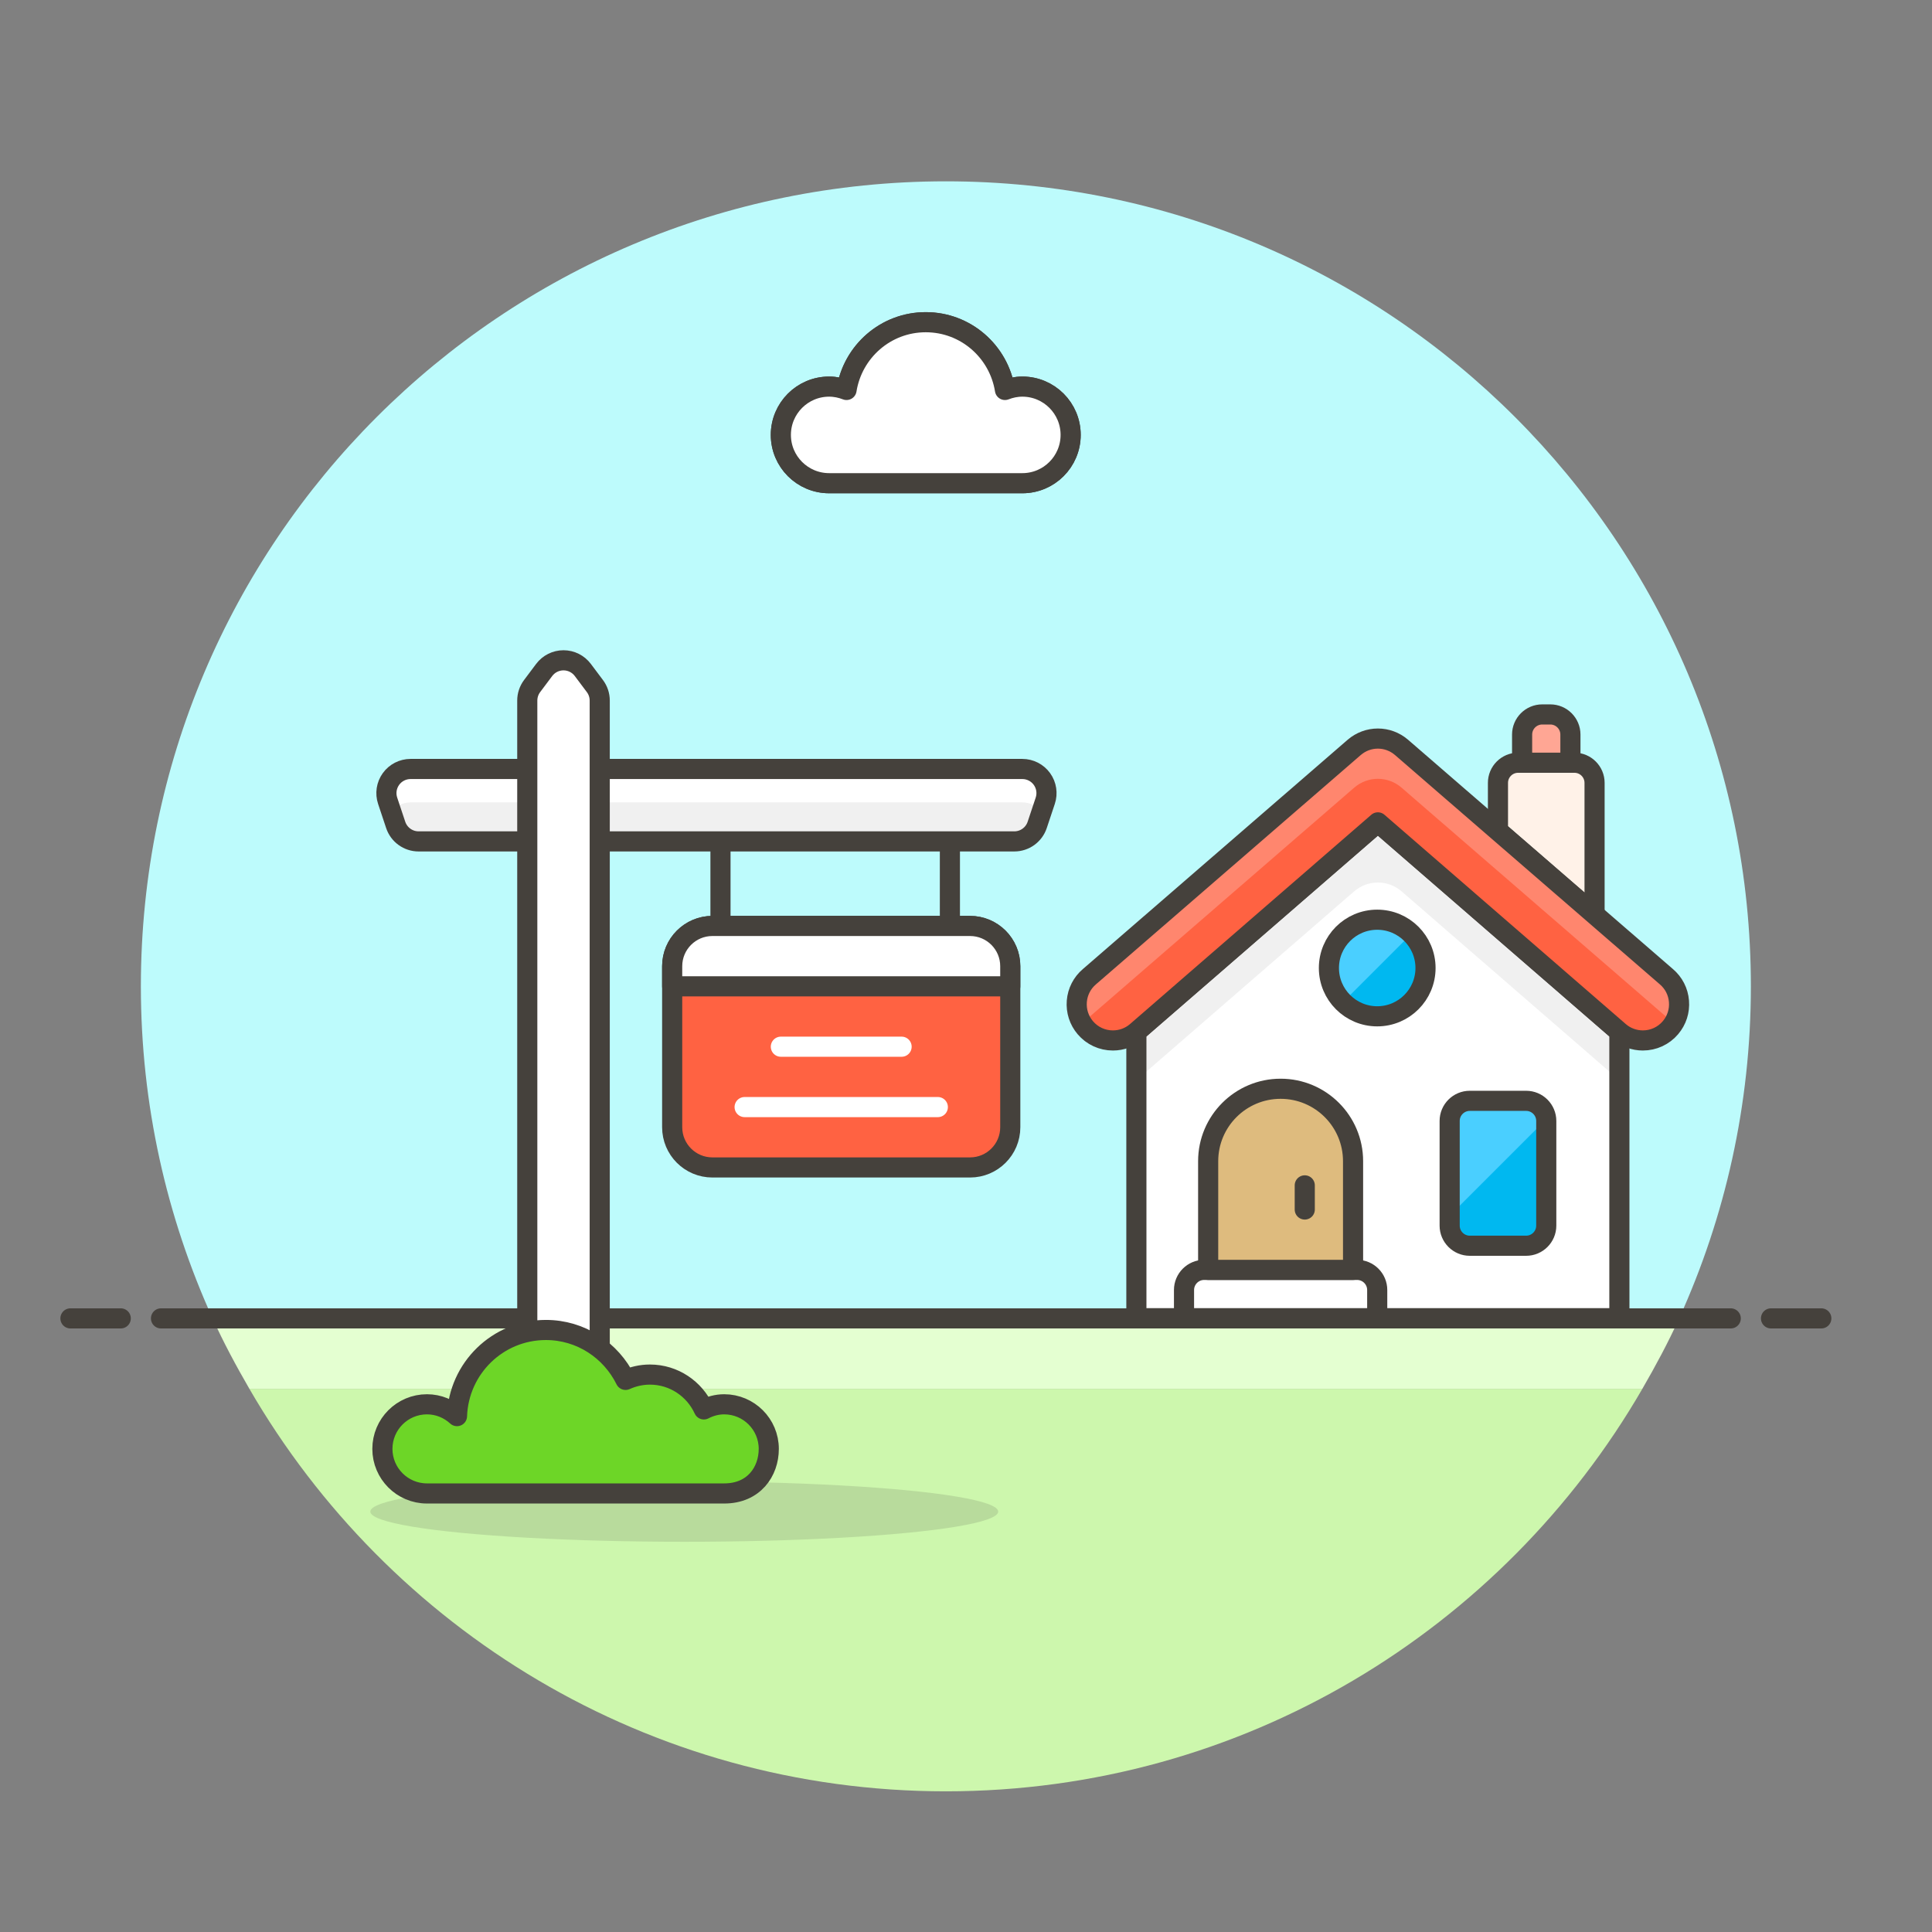 <?xml version="1.0" encoding="utf-8"?>
<!-- Generator: Adobe Illustrator 21.0.0, SVG Export Plug-In . SVG Version: 6.00 Build 0)  -->
<svg version="1.1" id="Layer_1" xmlns="http://www.w3.org/2000/svg" xmlns:xlink="http://www.w3.org/1999/xlink" x="0px" y="0px"
	 width="96px" height="96px" viewBox="0 0 96 96" enable-background="new 0 0 96 96" xml:space="preserve">
<rect x="0" y="0" width="96" height="96" fill="#808080" stroke="none"/>
<g>
	<g>
		<path fill="#CDF7AD" d="M47,89.01c14.798,0,27.69-8.054,34.608-20H12.392C19.31,80.956,32.202,89.01,47,89.01z"/>
		<path fill="#E4FFD1" d="M10.564,65.51c0.546,1.204,1.17,2.363,1.828,3.5h69.215c0.658-1.137,1.282-2.296,1.828-3.5H10.564z"/>
	</g>
	<path fill="#BDFBFC" d="M87,49.01c0-22.091-17.909-40-40-40s-40,17.909-40,40c0,5.885,1.281,11.468,3.564,16.5h72.872
		C85.718,60.478,87,54.895,87,49.01z"/>
	<g>
		
			<line fill="none" stroke="#45413C" stroke-linecap="round" stroke-linejoin="round" stroke-miterlimit="10" x1="8" y1="65.51" x2="86" y2="65.51"/>
		
			<line fill="none" stroke="#45413C" stroke-linecap="round" stroke-linejoin="round" stroke-miterlimit="10" x1="3.5" y1="65.51" x2="6" y2="65.51"/>
		
			<line fill="none" stroke="#45413C" stroke-linecap="round" stroke-linejoin="round" stroke-miterlimit="10" x1="88" y1="65.51" x2="90.5" y2="65.51"/>
	</g>
</g>
<g>
	<g>
		<path fill="#FFFFFF" stroke="#45413C" stroke-linejoin="round" stroke-miterlimit="10" d="M53.2,21.61c0-1.325-1.075-2.4-2.4-2.4
			c-0.306,0-0.595,0.063-0.864,0.167C49.631,17.47,47.992,16.01,46,16.01c-1.992,0-3.631,1.46-3.936,3.367
			c-0.269-0.104-0.558-0.167-0.864-0.167c-1.326,0-2.4,1.075-2.4,2.4c0,1.326,1.075,2.4,2.4,2.4h9.6
			C52.125,24.01,53.2,22.935,53.2,21.61z"/>
		<path fill="#FFFFFF" stroke="#45413C" stroke-linejoin="round" stroke-miterlimit="10" d="M53.2,21.61c0-1.325-1.075-2.4-2.4-2.4
			c-0.306,0-0.595,0.063-0.864,0.167C49.631,17.47,47.992,16.01,46,16.01c-1.992,0-3.631,1.46-3.936,3.367
			c-0.269-0.104-0.558-0.167-0.864-0.167c-1.326,0-2.4,1.075-2.4,2.4c0,1.326,1.075,2.4,2.4,2.4h9.6
			C52.125,24.01,53.2,22.935,53.2,21.61z"/>
	</g>
	<path fill="#FFF2E8" stroke="#45413C" stroke-linejoin="round" stroke-miterlimit="10" d="M79.233,45.442V38.9c0-0.552-0.448-1-1-1
		h-2.8c-0.552,0-1,0.448-1,1v2.387L79.233,45.442z"/>
	<polygon fill="#FFFFFF" points="80.466,65.5 56.466,65.5 56.466,51.271 68.466,40.862 80.466,51.27 	"/>
	<path fill="#F0F0F0" d="M68.466,40.862l-12,10.409v2.406l10.817-9.383c0.679-0.589,1.687-0.589,2.365,0l10.817,9.382V51.27
		L68.466,40.862z"/>
	<polygon fill="none" stroke="#45413C" stroke-linejoin="round" stroke-miterlimit="10" points="80.466,65.5 56.466,65.5 
		56.466,51.271 68.466,40.862 80.466,51.27 	"/>
	<path fill="#FF6242" d="M55.3,51.7c-0.53,0.001-1.03-0.231-1.372-0.634c-0.311-0.367-0.46-0.832-0.422-1.311
		c0.039-0.479,0.263-0.915,0.629-1.226l13.165-11.4c0.325-0.276,0.738-0.43,1.166-0.43c0.428,0,0.841,0.154,1.166,0.431
		l13.167,11.399c0.366,0.311,0.59,0.746,0.628,1.226c0.039,0.479-0.111,0.944-0.423,1.311c-0.341,0.403-0.841,0.634-1.371,0.634
		c-0.428,0-0.843-0.152-1.167-0.43l-12-10.407l-12,10.409C56.143,51.548,55.728,51.7,55.3,51.7z"/>
	<path fill="#FF866E" d="M54.135,50.529l13.165-11.4c0.325-0.276,0.738-0.43,1.166-0.43c0.428,0,0.841,0.154,1.166,0.431
		l13.167,11.399c0.127,0.108,0.23,0.235,0.321,0.37c0.227-0.337,0.34-0.733,0.307-1.144c-0.039-0.479-0.263-0.915-0.628-1.226
		L69.632,37.13c-0.325-0.278-0.738-0.431-1.166-0.431c-0.428,0-0.841,0.154-1.166,0.43l-13.165,11.4
		c-0.367,0.311-0.59,0.746-0.629,1.226c-0.033,0.411,0.08,0.808,0.307,1.145C53.904,50.765,54.008,50.637,54.135,50.529z"/>
	<path fill="none" stroke="#45413C" stroke-linejoin="round" stroke-miterlimit="10" d="M55.3,51.7
		c-0.53,0.001-1.03-0.231-1.372-0.634c-0.311-0.367-0.46-0.832-0.422-1.311c0.039-0.479,0.263-0.915,0.629-1.226l13.165-11.4
		c0.325-0.276,0.738-0.43,1.166-0.43c0.428,0,0.841,0.154,1.166,0.431l13.167,11.399c0.366,0.311,0.59,0.746,0.628,1.226
		c0.039,0.479-0.111,0.944-0.423,1.311c-0.341,0.403-0.841,0.634-1.371,0.634c-0.428,0-0.843-0.152-1.167-0.43l-12-10.407
		l-12,10.409C56.143,51.548,55.728,51.7,55.3,51.7z"/>
	<path fill="#FFA694" stroke="#45413C" stroke-linejoin="round" stroke-miterlimit="10" d="M75.633,37.9h2.4v-1.4
		c0-0.552-0.448-1-1-1h-0.4c-0.552,0-1,0.448-1,1V37.9z"/>
	<path fill="#FFFFFF" stroke="#45413C" stroke-linejoin="round" stroke-miterlimit="10" d="M68.433,65.5h-9.6v-1.4
		c0-0.552,0.448-1,1-1h7.6c0.552,0,1,0.448,1,1V65.5z"/>
	<path fill="#DEBB7E" stroke="#45413C" stroke-linejoin="round" stroke-miterlimit="10" d="M67.233,63.1h-7.2v-5.4
		c0-1.988,1.612-3.6,3.6-3.6c1.988,0,3.6,1.612,3.6,3.6V63.1z"/>
	
		<line fill="none" stroke="#45413C" stroke-linecap="round" stroke-linejoin="round" stroke-miterlimit="10" x1="64.833" y1="60.1" x2="64.833" y2="58.9"/>
	<circle fill="#00B8F0" cx="68.433" cy="48.1" r="2.4"/>
	<path fill="#4ACFFF" d="M70.13,46.403c-0.434-0.434-1.034-0.703-1.697-0.703c-1.326,0-2.4,1.074-2.4,2.4
		c0,0.663,0.269,1.263,0.703,1.697L70.13,46.403z"/>
	
		<circle fill="none" stroke="#45413C" stroke-linecap="round" stroke-linejoin="round" stroke-miterlimit="10" cx="68.433" cy="48.1" r="2.4"/>
	<path fill="#00B8F0" d="M76.833,60.9c0,0.552-0.448,1-1,1h-2.8c-0.552,0-1-0.448-1-1v-5.2c0-0.552,0.448-1,1-1h2.8
		c0.552,0,1,0.448,1,1V60.9z"/>
	<path fill="#4ACFFF" d="M76.818,55.625c-0.041-0.515-0.459-0.925-0.985-0.925h-2.8c-0.552,0-1,0.448-1,1v4.71L76.818,55.625z"/>
	<path fill="none" stroke="#45413C" stroke-linecap="round" stroke-linejoin="round" stroke-miterlimit="10" d="M76.833,60.9
		c0,0.552-0.448,1-1,1h-2.8c-0.552,0-1-0.448-1-1v-5.2c0-0.552,0.448-1,1-1h2.8c0.552,0,1,0.448,1,1V60.9z"/>
	<path fill="#FF6242" stroke="#45413C" stroke-linejoin="round" stroke-miterlimit="10" d="M50.2,56.01c0,1.105-0.895,2-2,2H35.4
		c-1.105,0-2-0.895-2-2v-8c0-1.104,0.895-2,2-2h12.8c1.105,0,2,0.896,2,2V56.01z"/>
	<path fill="#FFFFFF" stroke="#45413C" stroke-linejoin="round" stroke-miterlimit="10" d="M33.4,49.01v-1c0-1.105,0.895-2,2-2h12.8
		c1.105,0,2,0.895,2,2v1H33.4z"/>
	<path fill="#F0F0F0" d="M51.538,40.989c-0.163,0.49-0.622,0.82-1.138,0.82H20.8c-0.516,0-0.975-0.33-1.138-0.82l-0.4-1.2
		c-0.122-0.366-0.061-0.768,0.165-1.081c0.226-0.313,0.588-0.498,0.973-0.498h30.4c0.386,0,0.748,0.186,0.973,0.498
		c0.226,0.313,0.287,0.715,0.165,1.081L51.538,40.989z"/>
	<path fill="#FFFFFF" d="M19.446,40.343c0.227-0.297,0.579-0.473,0.954-0.473h30.4c0.375,0,0.727,0.176,0.954,0.473l0.185-0.554
		c0.122-0.366,0.061-0.768-0.165-1.081c-0.225-0.313-0.588-0.498-0.974-0.498H20.4c-0.386,0-0.748,0.186-0.973,0.498
		c-0.226,0.313-0.287,0.715-0.165,1.081L19.446,40.343z"/>
	<path fill="none" stroke="#45413C" stroke-linejoin="round" stroke-miterlimit="10" d="M51.538,40.989
		c-0.163,0.49-0.622,0.82-1.138,0.82H20.8c-0.516,0-0.975-0.33-1.138-0.82l-0.4-1.2c-0.122-0.366-0.061-0.768,0.165-1.081
		c0.226-0.313,0.588-0.498,0.973-0.498h30.4c0.386,0,0.748,0.186,0.973,0.498c0.226,0.313,0.287,0.715,0.165,1.081L51.538,40.989z"
		/>
	<path fill="#FFFFFF" stroke="#45413C" stroke-linejoin="round" stroke-miterlimit="10" d="M29.8,34.81
		c0-0.26-0.084-0.512-0.24-0.72l-0.6-0.8c-0.227-0.302-0.582-0.48-0.96-0.48s-0.733,0.178-0.96,0.48l-0.6,0.8
		c-0.156,0.208-0.24,0.46-0.24,0.72v38.2h3.6V34.81z"/>
	<ellipse opacity="0.15" fill="#45413C" cx="34" cy="75.11" rx="15.6" ry="1.5"/>
	<path fill="#6DD627" stroke="#45413C" stroke-linecap="round" stroke-linejoin="round" stroke-miterlimit="10" d="M38.2,71.994
		c0-1.223-0.992-2.215-2.215-2.215c-0.366,0-0.706,0.097-1.01,0.254c-0.466-1.019-1.488-1.731-2.682-1.731
		c-0.432,0-0.839,0.098-1.209,0.264c-0.723-1.464-2.216-2.48-3.96-2.48c-2.395,0-4.334,1.904-4.416,4.28
		c-0.394-0.361-0.915-0.587-1.492-0.587c-1.224,0-2.215,0.992-2.215,2.215c0,1.223,0.992,2.215,2.215,2.215h14.769
		C37.461,74.21,38.2,73.122,38.2,71.994z"/>
	
		<line fill="#FFFFFF" stroke="#45413C" stroke-linejoin="round" stroke-miterlimit="10" x1="35.8" y1="46.01" x2="35.8" y2="41.81"/>
	
		<line fill="#FFFFFF" stroke="#45413C" stroke-linejoin="round" stroke-miterlimit="10" x1="47.2" y1="46.01" x2="47.2" y2="41.81"/>
	
		<line fill="none" stroke="#FFFFFF" stroke-linecap="round" stroke-linejoin="round" stroke-miterlimit="10" x1="38.8" y1="52.01" x2="44.8" y2="52.01"/>
	
		<line fill="none" stroke="#FFFFFF" stroke-linecap="round" stroke-linejoin="round" stroke-miterlimit="10" x1="37" y1="55.01" x2="46.6" y2="55.01"/>
</g>
</svg>
